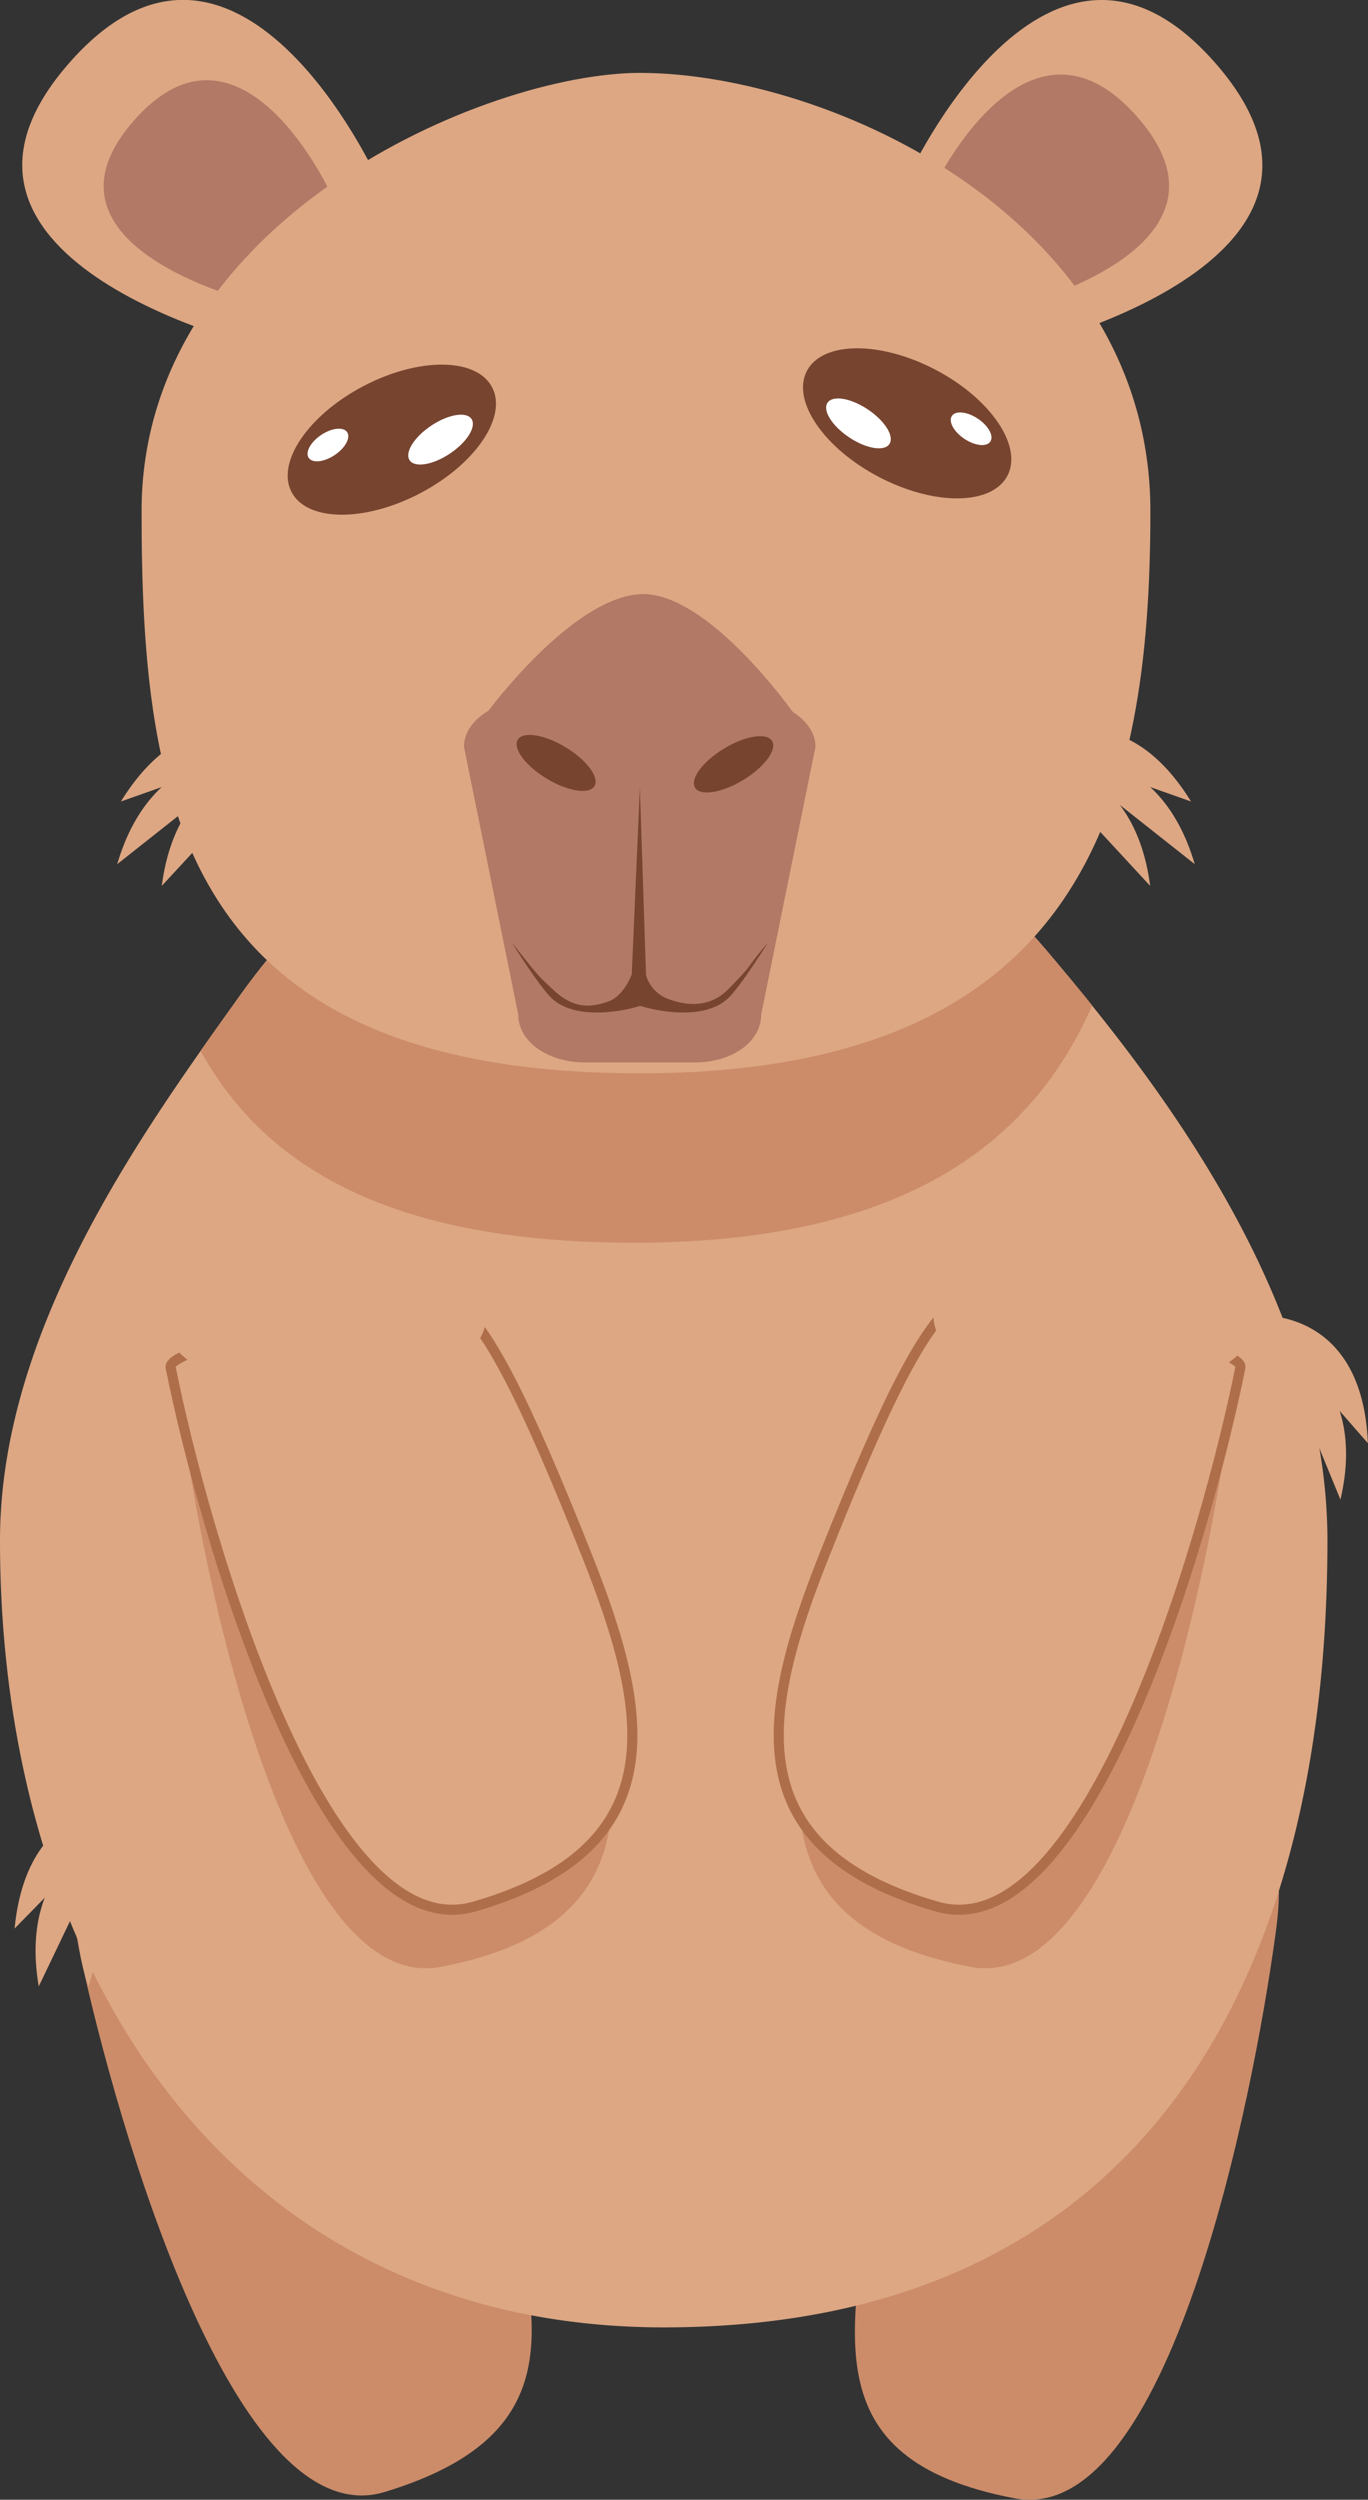 <svg xmlns="http://www.w3.org/2000/svg" viewBox="0 0 271.13 495.14"><rect x="0" y="0" width="271.13" height="495.14" fill="#333333" stroke="none"/><defs><style>.cls-1{fill:#cc8c69;}.cls-2,.cls-6{fill:#dda783;}.cls-3{fill:#b27966;}.cls-4{fill:#774430;}.cls-5{fill:#fff;}.cls-6{stroke:#af6e4a;stroke-miterlimit:10;stroke-width:2px;}</style></defs><title>Recurso 2</title><g id="Capa_2" data-name="Capa 2"><g id="Capa_1-2" data-name="Capa 1"><path class="cls-1" d="M173.47,427.77c-4.52,33.3-13.28,59.33,27.64,67.09,30.46,5.78,47.2-78.74,51.72-112s-15.59-4.81-35.37-8.56S178,394.47,173.47,427.77Z"/><path class="cls-1" d="M98.53,423.77c7.1,32.67,17.86,57.63-22.27,69.83C46.38,502.69,23.09,420.36,16,387.7s15.15-6.5,34.55-12.39S91.43,391.1,98.53,423.77Z"/><path class="cls-2" d="M179.8,35.42s28-61.55,61.55-22.38-39.17,56-39.17,56"/><path class="cls-3" d="M184.27,38.63s18.85-41.47,41.47-15.08-26.39,37.7-26.39,37.7"/><path class="cls-2" d="M74.81,35.42S46.83-26.13,13.26,13,52.43,69,52.43,69"/><path class="cls-3" d="M65.69,38.6S47.75-.86,26.22,24.25,51.34,60.12,51.34,60.12"/><path class="cls-2" d="M263.09,305.13C263.09,391.2,227.15,461,131.55,461,46.68,461,0,391.2,0,305.13c0-36.48,21.41-70.82,39.75-96.95,2.34-3.35,4.64-6.56,6.84-9.63a150.12,150.12,0,0,1,22.59-25.49h0c16.84-14.8,36.9-23.72,62.36-23.72,24.38,0,42.88,8.29,59,21.95a156.54,156.54,0,0,1,17.9,18.18c2.6,3.06,5.29,6.3,8,9.7C238.45,226.49,263.09,264.26,263.09,305.13Z"/><path class="cls-1" d="M216.47,199.16c-12.24,27.83-38.08,47-90.89,47-48.31,0-73.17-15.12-85.83-38,2.34-3.35,4.64-6.56,6.84-9.63a150.12,150.12,0,0,1,22.59-25.49h0a131.62,131.62,0,0,1,121.35-1.77,156.54,156.54,0,0,1,17.9,18.18C211,192.52,213.73,195.76,216.47,199.16Z"/><path class="cls-2" d="M26.39,358S5.55,354.9,2.89,382"/><path class="cls-2" d="M22.68,362.14s-19.33,6-15,31.32"/><path class="cls-2" d="M27.48,360.2s-18.16,9-9.94,33.25"/><path class="cls-2" d="M249,260.58s21-1.91,22.11,25.29"/><path class="cls-2" d="M252.5,264.94s19,7.12,13.17,32.11"/><path class="cls-2" d="M247.81,262.73s17.63,10,8,33.76"/><path class="cls-2" d="M228,101.24c0,57.86-13,111.36-101.19,111.36-90.91,0-98.75-53.5-98.75-111.36s68.39-86.8,98.75-86.8C164.4,14.44,228,43.39,228,101.24Z"/><path class="cls-2" d="M55.63,147.57s-17.35-12-31.67,11.19"/><path class="cls-2" d="M50.46,149.65s-20-3.09-27.23,21.52"/><path class="cls-2" d="M55.63,150s-20.25,0-23.57,25.48"/><path class="cls-2" d="M204.39,147.57s17.35-12,31.67,11.19"/><path class="cls-2" d="M209.56,149.65s20-3.09,27.23,21.52"/><path class="cls-2" d="M204.39,150s20.25,0,23.57,25.48"/><path class="cls-3" d="M157.11,141c-3.21-4.39-18.25-24-30.29-23.31-13.56.81-30,23.09-30,23.09l0,0c-3,1.75-4.86,4.29-4.86,7.15l10.75,53c0,5.26,5.61,9.52,13.38,9.52h21.51c7.77,0,13.27-4.26,13.27-9.52l10.75-53C161.65,145.24,159.89,142.77,157.11,141Z"/><ellipse class="cls-4" cx="110.22" cy="151.12" rx="3.63" ry="8.88" transform="translate(-76.13 167.24) rotate(-58.84)"/><ellipse class="cls-4" cx="144.38" cy="151.12" rx="8.88" ry="3.63" transform="matrix(0.86, -0.52, 0.52, 0.86, -57.36, 96.51)"/><path class="cls-4" d="M144.38,195.9c-4.17,4.25-9.27,3-12.16,1.89a7.22,7.22,0,0,1-4.18-4.62L126.82,156l-1.61,37s-1.54,4.33-4.71,5.39c-2.93,1-6.47,1.76-10.73-2.22-3.71-3.46-3.13-3-8.34-9.48,0,0,5.7,9.13,8.1,11.22,4.9,4.26,14.12,2.35,17.35,1.33,3.22,1,12.33,2.94,17.23-1.32,2.4-2.09,8.1-11.22,8.1-11.22C147,192.86,149.87,190.3,144.38,195.9Z"/><ellipse class="cls-4" cx="179.8" cy="83.86" rx="12.01" ry="22.42" transform="translate(22.26 204.45) rotate(-62.44)"/><ellipse class="cls-5" cx="192.47" cy="84.93" rx="2.4" ry="4.58" transform="translate(15.04 197.96) rotate(-56.31)"/><ellipse class="cls-5" cx="170.14" cy="83.86" rx="3.33" ry="7.37" transform="translate(5.99 178.91) rotate(-56.31)"/><ellipse class="cls-4" cx="77.66" cy="87.08" rx="22.42" ry="12.01" transform="translate(-31.48 45.82) rotate(-27.56)"/><ellipse class="cls-5" cx="64.99" cy="88.15" rx="4.58" ry="2.4" transform="translate(-37.98 50.85) rotate(-33.69)"/><ellipse class="cls-5" cx="87.32" cy="87.08" rx="7.37" ry="3.33" transform="translate(-33.64 63.06) rotate(-33.69)"/><path class="cls-1" d="M115,322.5c9.78,31.68,13.28,59.33-27.64,67.09-30.46,5.77-47.7-78.66-51.71-112C35.28,274.73,51.2,272.73,71,269S94.88,257.39,115,322.5Z"/><path class="cls-6" d="M116.36,308.2c12.18,30.65,17.79,57.87-22.38,69.45-29.91,8.63-53.58-73.87-60.15-106.76C33.28,268.12,49,264.63,68.41,259S91.33,245.22,116.36,308.2Z"/><ellipse class="cls-2" cx="64.23" cy="260.56" rx="32.18" ry="16.24"/><path class="cls-1" d="M164.69,322.5c-9.78,31.68-13.28,59.33,27.64,67.09,30.46,5.77,47.7-78.66,51.72-112,.34-2.81-15.59-4.81-35.37-8.56S184.78,257.39,164.69,322.5Z"/><path class="cls-6" d="M163.31,308.2c-12.18,30.65-17.79,57.87,22.38,69.45,29.91,8.63,53.57-73.87,60.14-106.76.56-2.77-15.16-6.26-34.58-11.86S188.33,245.22,163.31,308.2Z"/><ellipse class="cls-2" cx="217.18" cy="260.56" rx="32.18" ry="16.24"/></g></g></svg>